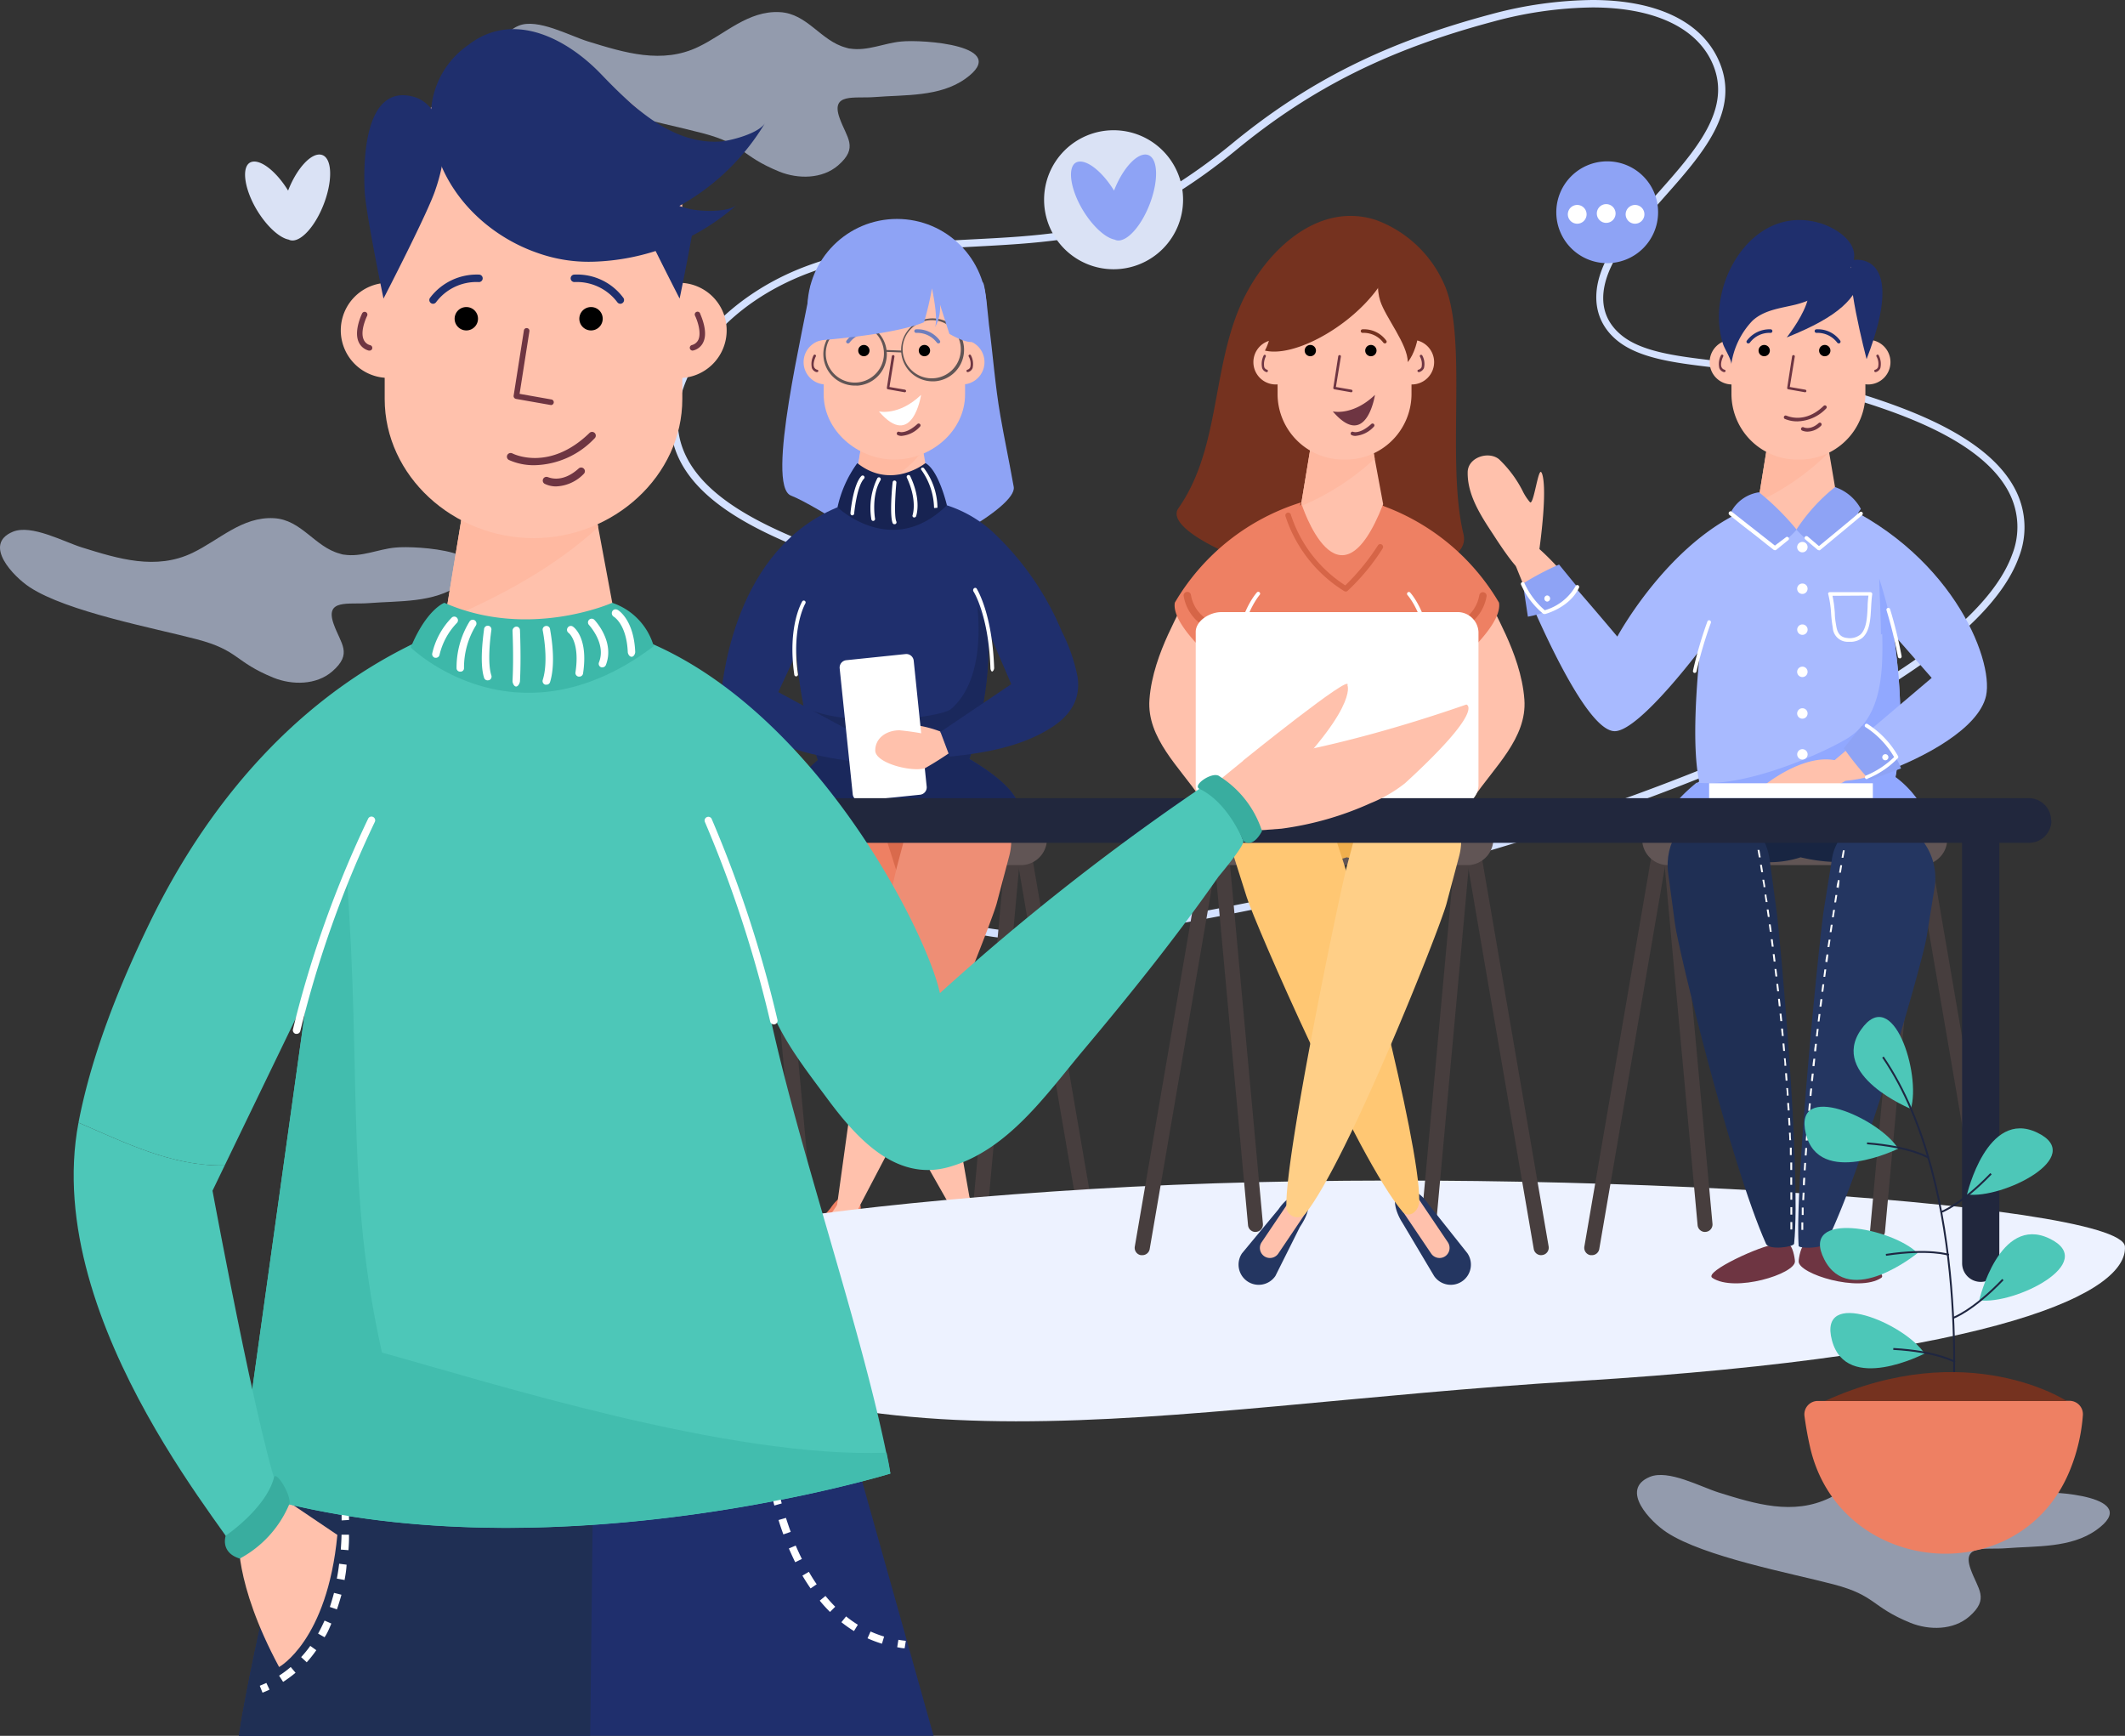 <svg xmlns="http://www.w3.org/2000/svg" viewBox="0 0 285.59 233.25">
  <rect x="0" y="0" width="285.59" height="233.25" fill="#333333" stroke="none"/>
  <defs>
    <style>
      .cls-1{fill:#d4e1ff}.cls-2{fill:#473e3e}.cls-3{fill:#8ea3f5}.cls-4{fill:#ffc1ac}.cls-5{fill:#ee8063}.cls-6{fill:#615555}.cls-9{fill:#1f2f6d}.cls-11{fill:#fff}.cls-12{fill:#ffb9a1}.cls-13{fill:#6e7ebd}.cls-14{fill:#6e3542}.cls-18{fill:#1f2f54}.cls-19{fill:#243661}.cls-20{fill:#a8baff}.cls-21{fill:#91a8ff}.cls-22{fill:#75321f}.cls-26{fill:#d66547}.cls-28{fill:#21273d}.cls-29{opacity:.6}.cls-30{fill:#4dc7b8}.cls-33{fill:#39ad9f}.cls-34{fill:#dae2f5}.cls-35{fill:none;stroke:#1f2641;stroke-miterlimit:10;stroke-width:.25px}
    </style>
  </defs>
  <g id="Layer_2" data-name="Layer 2">
    <g id="OBJECTS">
      <path d="M139.15 126.25c-11.25 0-16.75-3.49-16.81-10.67a52.52 52.52 0 0 1 1.6-11.27c.35-1.58.7-3.22 1-4.81.5-2.84.88-5.62 1.12-8.27a25.15 25.15 0 0 1 .4-2.55c.46-2.41.86-4.49-.84-6.31-2.76-3-7.72-4.81-12.51-6.6l-1.78-.67c-1.37-.52-2.72-1-4-1.56-8.72-3.57-18.55-9-17.09-19 1.11-7.57 8.35-15.09 18-18.73 7.62-2.87 15.27-3.27 22.68-3.66 3.9-.2 7.94-.41 11.91-1 9.13-1.32 18.92-8.7 22.71-11.82 10.25-8.43 20.68-13.64 34.86-17.42A54.1 54.1 0 0 1 214 0c8.64 0 14.68 2.89 17 8.15 3 6.74-2.16 12.52-7.61 18.65-1.75 2-3.55 4-5.08 6.06-1.71 2.32-5.19 8.15-.47 12.12 2.71 2.29 7.46 2.86 12.06 3.42 2.08.26 4.24.52 6.18.94a151.84 151.84 0 0 1 15.3 4c6.86 2.24 16.35 6 19.59 12.69a11 11 0 0 1 .35 8.85c-4.13 11.41-24.3 21.55-32.78 25.38-23.17 10.48-52.13 19-81.54 24.11a107.27 107.27 0 0 1-17.85 1.88zM214 1a53 53 0 0 0-13.35 1.91c-14 3.74-24.35 8.89-34.49 17.23-4.78 3.93-14.16 10.72-23.2 12-4 .58-8.07.79-12 1-7.33.39-14.9.78-22.38 3.59-10.77 4.08-16.49 11.96-17.37 17.96-1.36 9.31 8.09 14.49 16.48 17.93 1.27.52 2.61 1 4 1.55l1.78.66c4.9 1.84 10 3.73 12.89 6.85 2 2.2 1.56 4.73 1.1 7.18a22.11 22.11 0 0 0-.39 2.46c-.25 2.68-.63 5.49-1.14 8.36-.28 1.6-.63 3.25-1 4.84a51.66 51.66 0 0 0-1.58 11c0 6.51 5.22 9.68 15.81 9.68a106.53 106.53 0 0 0 17.72-1.88c29.32-5.05 58.2-13.58 81.3-24 8.37-3.78 28.25-13.77 32.25-24.82a10.07 10.07 0 0 0-.31-8.08c-3.07-6.34-12.31-10-19-12.17a151.5 151.5 0 0 0-15.21-4c-1.89-.42-4-.67-6.08-.93-4.74-.57-9.65-1.17-12.58-3.64-3.73-3.14-3.61-8.18.31-13.49 1.55-2.1 3.37-4.15 5.13-6.12 5.23-5.88 10.17-11.44 7.44-17.59C228 3.68 222.24 1 214 1z" class="cls-1"/>
      <path d="M93.07 168.66h-.17a1 1 0 0 1-.82-1.15l9.45-55a1 1 0 1 1 2 .34l-9.45 55a1 1 0 0 1-1.01.81z" class="cls-2"/>
      <path d="M109 38.18c-.9 5.67-6.15 27.07-2.7 28.41s14.18 8.54 14.18 8.54c3.13 0 16.26-6.94 15.76-9.71-.76-4.22-1.26-6.48-1.79-9.53-.71-4.06-1-8.2-1.54-12.29-.06-.46-.46-5.29-.81-5.64l-8.21-5.74z" class="cls-3"/>
      <circle cx="120.55" cy="41.46" r="12.04" class="cls-3"/>
      <path d="M116.67 54.25l-2.2 13.38s4.45 6 10.78-.16L123 54.25z" class="cls-4"/>
      <path d="M146.71 168.66a1 1 0 0 1-1-.83l-9.45-55a1 1 0 1 1 2-.34l9.45 55a1 1 0 0 1-.82 1.15z" class="cls-2"/>
      <path d="M131.48 166.44h-.09a1 1 0 0 1-.91-1.09l4.78-52.24a1 1 0 0 1 2 .18l-4.78 52.24a1 1 0 0 1-1 .91zM108.3 165.54a1 1 0 0 1-1-.91l-4.79-52.24a1 1 0 1 1 2-.18l4.79 52.24a1 1 0 0 1-.9 1.08z" class="cls-2"/>
      <path d="M111 171.45a2.73 2.73 0 0 1-3.77.73 2.72 2.72 0 0 1-.73-3.77l5.12-6.07c.84-1.25 2-2.24 3.19-1.4 1.25.83 1 1.74.19 3z" class="cls-5"/>
      <path d="M111.38 168.44a1.36 1.36 0 0 1-1.88.37 1.36 1.36 0 0 1-.37-1.89l3.79-5.62a1.35 1.35 0 0 1 1.88-.36 1.35 1.35 0 0 1 .37 1.88z" class="cls-4"/>
      <path d="M132.3 171.45a2.72 2.72 0 0 0 3.77.73 2.72 2.72 0 0 0 .73-3.77l-5.1-6.07c-.84-1.25-2-2.24-3.21-1.4l.46-.24c-1.24.84-1.17 2.6-.34 3.84z" class="cls-5"/>
      <path d="M131.91 168.44a1.36 1.36 0 0 0 1.88.37 1.36 1.36 0 0 0 .37-1.89l-3.79-5.62a1.35 1.35 0 0 0-1.88-.36 1.35 1.35 0 0 0-.37 1.88z" class="cls-4"/>
      <path d="M140.7 112.75a3.5 3.5 0 0 1-3.5 3.5h-34a3.49 3.49 0 0 1-3.5-3.5 3.5 3.5 0 0 1 3.5-3.5h34a3.5 3.5 0 0 1 3.5 3.5z" class="cls-6"/>
      <path fill="#d96a4c" d="M134.71 112.84c0 2-4.44 7.1-5.48 7.1l-17.62-.28c-1 0-6.21-5.22-6.21-6.79a1.7 1.7 0 0 1 1.89-1.62h25.53a1.68 1.68 0 0 1 1.89 1.59z"/>
      <path d="M118.21 145.38l9.91 17.44c.79.93 2.25.05 2.25-1.52l-3.23-18.3c-2.04 2.71-5.34 1.87-8.93 2.38z" class="cls-4"/>
      <path d="M127.14 143c-2.56-10.79-6.22-24.6-6.83-26.51l-2.08-6.55c-1.27-4-5.25-6.35-8.87-5.21s-5.52 5.35-4.25 9.37l2.08 6.55c.67 2.1 6.67 15.37 12.52 27.82a13.77 13.77 0 0 0 7.43-5.47z" class="cls-5"/>
      <path d="M115 143.85l-2.55 18.43a1.49 1.49 0 0 0 2.52.85l9.51-18.13a10.35 10.35 0 0 1-9.48-1.15z" class="cls-4"/>
      <path fill="#ee8e75" d="M130.85 105.36a6.46 6.46 0 0 0-8.59 4.65l-1.71 6.44c-.55 2.08-3.4 15.47-5.56 27.4 2.8 1.93 5.65 3.38 8.86 2.53 4.64-10.44 9.56-23 10.09-24.94l1.7-6.43a8.19 8.19 0 0 0-4.79-9.65z"/>
      <path d="M108.45 73l8.86-7.72h6.39l7.42 10.37s4.39 9.82-.84 26.33c7.79 4.63 6.66 7.2 6.66 7.2a58.84 58.84 0 0 1-34.16 0s4.92-5.12 7.17-7C104.7 86.42 108 76.25 108 76.25z" class="cls-9"/>
      <path fill="#1a285c" d="M130.28 102c5.23-16.51.75-22.73.75-22.73s2.33 11.2-3.21 16C126.51 96.4 114.05 98 108 95a59.42 59.42 0 0 0 1.92 7.13c-2.25 1.87-7.17 7-7.17 7a58.84 58.84 0 0 0 34.16 0s1.16-2.55-6.63-7.13z"/>
      <path d="M114.47 67.47C99 72.31 97.26 90.67 96.89 93.27c-.13.91 2.81 7.47 18.81 9.15V99l-11.1-6 5-10.76s4.86-14.76 4.87-14.77z" class="cls-9"/>
      <path d="M126.39 98.3a15.08 15.08 0 0 0-4.94-1s-1.2.45 4.25 2.38z" class="cls-4"/>
      <path d="M124.54 105.68a1 1 0 0 1-.91 1.11l-7.92.82a1 1 0 0 1-1.11-.91l-1.75-16.87a1 1 0 0 1 .91-1.12l7.92-.82a1 1 0 0 1 1.12.91z" class="cls-11"/>
      <path d="M129.53 99.34s.12.38-1.33 1.41a46.12 46.12 0 0 1-3.91 2.49c-1.81.52-6.66-.7-6.66-2.4s1.55-2.71 3.25-2.71a33.61 33.61 0 0 1 3.58.53c.35.19 3-.63 3.74-.53 1.48.19 1.33 1.21 1.33 1.21z" class="cls-4"/>
      <path d="M124 60.51l-1-6.26h-6.29l-2.14 13c3.43-1.85 7.28-3.57 9.43-6.74z" class="cls-12"/>
      <path d="M132.31 48.66a3 3 0 1 1-3-3 3 3 0 0 1 3 3z" class="cls-4"/>
      <path d="M129.7 53c0 4.83-4.45 8.75-9.5 8.75-5 0-9.5-3.92-9.5-8.75V41c0-4.83 4.45-8.75 9.5-8.75 5 0 9.5 3.92 9.5 8.75z" class="cls-4"/>
      <path d="M114 48.66a3 3 0 1 1-3-3 3 3 0 0 1 3 3z" class="cls-4"/>
      <path d="M144.83 91a23.58 23.58 0 0 0-2.14-6.18 38.6 38.6 0 0 0-9.39-13.45 16.77 16.77 0 0 0-8.54-4.07L131.2 81l4.71 10.93-9.52 6.42 1.25 3.32c4.78-.49 9.85-1.36 13.93-4.08 2.89-1.98 3.57-4.21 3.26-6.59z" class="cls-9"/>
      <path d="M115 51.81a4.23 4.23 0 0 1-.23-8.46h.23a4.24 4.24 0 0 1 .23 8.47zm0-8.22h-.22a3.91 3.91 0 1 0 .22 0zM125.33 51.24a4.23 4.23 0 1 1 4.23-4.46 4.24 4.24 0 0 1-4 4.46zm0-8.22h-.22a3.91 3.91 0 1 0 .22 0z" class="cls-6"/>
      <path d="M121.23 47.36l-2.1-.08.01-.25 2.1.08-.01.25z" class="cls-6"/>
      <circle cx="116.1" cy="47.11" r=".76"/>
      <path d="M125 47.11a.76.76 0 1 1-.76-.76.76.76 0 0 1 .76.76z"/>
      <path d="M113.94 46.14a.22.22 0 0 1-.15-.06.23.23 0 0 1 0-.33 3.8 3.8 0 0 1 3.19-1.5.24.24 0 0 1 .22.26.24.24 0 0 1-.25.22 3.28 3.28 0 0 0-2.78 1.32.25.25 0 0 1-.23.09zM126.11 46.14a.25.25 0 0 1-.19-.09 3.3 3.3 0 0 0-2.78-1.32.25.25 0 0 1-.26-.22.24.24 0 0 1 .23-.26 3.7 3.7 0 0 1 3.18 1.49.24.24 0 0 1 0 .34.22.22 0 0 1-.18.06z" class="cls-13"/>
      <path d="M121.59 52.71l-2.25-.4a.17.17 0 0 1-.15-.2l.66-4.24a.2.2 0 0 1 .21-.16.18.18 0 0 1 .15.21l-.67 4.08 2.08.36a.19.19 0 0 1 .15.21.18.18 0 0 1-.18.14z" class="cls-14"/>
      <path fill="#172352" d="M115.22 62.23a15.7 15.7 0 0 0-2.66 5.93s7.3 7 14.7-.27c0 0-1.1-4.71-2.89-5.66 0 0-4.54 3.66-9.15 0z"/>
      <path d="M109.72 50a.91.91 0 0 1-.6-.53 2.46 2.46 0 0 1 .21-1.7.17.17 0 1 1 .3.15s-.44.89-.21 1.42a.6.6 0 0 0 .4.34.16.16 0 0 1 0 .32zM130.06 50a.15.15 0 0 1-.16-.11.16.16 0 0 1 .11-.21.58.58 0 0 0 .39-.34 2 2 0 0 0-.2-1.42.17.17 0 1 1 .3-.15 2.46 2.46 0 0 1 .21 1.7.93.93 0 0 1-.61.53z" class="cls-14"/>
      <path d="M118.12 55.28s2.67.65 5.67-2.22c0 0-1.14 7.5-5.67 2.22z" class="cls-11"/>
      <path d="M121.18 58.57a1.09 1.09 0 0 1-.52-.1.24.24 0 0 1-.11-.33.25.25 0 0 1 .33-.11s.86.35 2.41-1.05a.25.25 0 0 1 .35 0 .24.24 0 0 1 0 .35 3.74 3.74 0 0 1-2.46 1.24z" class="cls-14"/>
      <path d="M107 90.89a.26.26 0 0 1-.25-.22c-.93-6.51 1-9.72 1.06-9.85a.25.25 0 0 1 .34-.09.26.26 0 0 1 .09.35s-1.89 3.21-1 9.52a.25.25 0 0 1-.21.28zM133.36 90.25c-.14 0-.25-.31-.25-.44-.24-7.17-2.26-10.32-2.29-10.35a.34.34 0 0 1 .07-.4.26.26 0 0 1 .35 0c.08.13 2.12 3.37 2.37 10.71 0 .13-.11.44-.25.44z" class="cls-11"/>
      <path d="M109.7 38.77v7s10.33-.73 14.48-2.47a39.12 39.12 0 0 0 1.07-4.55s.88 4 .41 5.22a5.41 5.41 0 0 0 .67-3.05l1.26 3.94s3 1.8 3.61.79c0 0 .07-15.33-13.28-14.79a14.06 14.06 0 0 0-8.22 7.91z" class="cls-3"/>
      <path d="M114.53 69.25a.26.26 0 0 1-.23-.28c0-.16.35-3.83 1.46-5a.25.25 0 0 1 .36 0 .25.25 0 0 1 0 .35c-1 1.06-1.32 4.68-1.33 4.72a.26.26 0 0 1-.26.21zM125.78 68.25c-.14 0-.25.06-.25-.07a9.09 9.09 0 0 0-1.68-5 .2.2 0 0 1 0-.31.26.26 0 0 1 .35.07 9 9 0 0 1 1.79 5.2c0 .14-.11.1-.24.1zM117.35 70a.25.25 0 0 1-.24-.21 9.09 9.09 0 0 1 .8-5.53.25.25 0 0 1 .34-.09.26.26 0 0 1 .09.35c-1.26 2.06-.75 5.15-.74 5.18a.25.25 0 0 1-.21.29zM122.88 69.53h-.08a.24.24 0 0 1-.15-.32s.67-1.92-.76-5a.25.25 0 1 1 .45-.21c1.53 3.25.81 5.27.78 5.36a.26.26 0 0 1-.24.17zM120.2 70.44a.25.25 0 0 1-.23-.15c-.43-1-.07-5 0-5.49a.25.25 0 0 1 .27-.23.26.26 0 0 1 .23.28c-.12 1.2-.34 4.5 0 5.24a.26.26 0 0 1-.13.33z" class="cls-11"/>
      <path fill="#edf2ff" d="M285.58 167.5c.37 6-15.9 14.56-73.6 18.08s-98.28 14.67-135.71-11.33c-4.94-3.43 12.7-10.95 70.4-14.48s138.54 1.73 138.91 7.73z"/>
      <path d="M267.56 168.66a1 1 0 0 1-1-.83l-9.45-55a1 1 0 0 1 .81-1.16 1 1 0 0 1 1.16.82l9.45 55a1 1 0 0 1-.82 1.15z" class="cls-2"/>
      <path d="M252.33 166.44h-.09a1 1 0 0 1-.91-1.09l4.78-52.24a1 1 0 0 1 2 .18l-4.78 52.24a1 1 0 0 1-1 .91zM229.15 165.54a1 1 0 0 1-1-.91l-4.79-52.24a1 1 0 1 1 2-.18l4.79 52.24a1 1 0 0 1-.9 1.08z" class="cls-2"/>
      <path d="M213.92 168.66h-.17a1 1 0 0 1-.82-1.15l9.45-55a1 1 0 1 1 2 .34l-9.45 55a1 1 0 0 1-1.01.81z" class="cls-2"/>
      <path d="M204.67 76.74c-.7.24-3.68-4.45-4-4.94-1.63-2.47-3.47-5.27-3.42-8.33 0-2 2.78-2.91 4.2-1.77a15.58 15.58 0 0 1 3.17 4.24 7.06 7.06 0 0 0 1 1.54c.5.49 1.11-4.74 1.54-4 0 0 1.1 1.24-.56 12.36z" class="cls-4"/>
      <path d="M238.46 167.25c-1.52 0-9.57 3.63-8.33 4.46 3 2 11.12-.53 11.1-2.21 0-.43-.33-2.25-.87-2.25zM244.5 167.25c1.52 0 9.57 3.63 8.33 4.46-3 2-11.12-.53-11.1-2.21 0-.43.33-2.25.87-2.25z" class="cls-14"/>
      <path d="M261.7 112.75a3.5 3.5 0 0 1-3.5 3.5h-34a3.49 3.49 0 0 1-3.5-3.5 3.5 3.5 0 0 1 3.5-3.5h34a3.5 3.5 0 0 1 3.5 3.5z" class="cls-6"/>
      <path fill="#182542" d="M256.46 108.08c0 2-4.43 7.23-5.47 7.23 0 0-3.21 1.25-9-.11a13.49 13.49 0 0 1-8.62-.1c-1 0-6.19-5.44-6.19-7a1.86 1.86 0 0 1 1.89-1.83h25.46a1.88 1.88 0 0 1 1.89 1.83z"/>
      <path d="M238.76 122.39c.47 3.45 3.34 34.94 2.36 44.73-.05.44-3.38.92-3.78 0-4.77-10.67-11.76-39.5-12.22-42.91l-.92-6.82c-.57-4.18 2-8 5.79-8.49 3.77-.51 7.28 2.47 7.85 6.65z" class="cls-18"/>
      <path d="M245.12 122.2c-.55 3.44-3.93 36.71-3.39 45.21 0 .36 3.29.42 3.73-.47 5.1-10.31 13-37.86 13.48-41.11l1.06-6.57a8.19 8.19 0 0 0-5.74-9.12 6.46 6.46 0 0 0-8.08 5.48z" class="cls-19"/>
      <path d="M230.2 73l8.86-7.72h5.28l8 9.56s4.78 17 2.39 29.69a13.29 13.29 0 0 1 4 4.65 58.82 58.82 0 0 1-34.16 0s.17-1.27 3.79-4.17c-1.76-8.4 1.47-28.09 1.47-28.09z" class="cls-20"/>
      <path d="M254.72 104.39c2.09-11-1.28-25.45-2.18-29 .19 10.11 2.26 19.94-4.43 23.93-2.91 1.74-13.19 6.49-20.1 5.85-3.31 2.72-3.48 3.9-3.48 3.9a58.67 58.67 0 0 0 34.16 0 13.29 13.29 0 0 0-3.97-4.68z" class="cls-21"/>
      <path d="M217.36 85.54s-4.08-4.87-7.22-8.39a16 16 0 0 1-4.8 2.86c2.74 6.39 8.26 18.24 11.67 18.24s12.14-11.82 12.14-11.82l8.71-19c-12.33 2.94-20.5 18.11-20.5 18.11z" class="cls-20"/>
      <path d="M206.76 73.66L203.7 76s.63 1.62 1.64 4a16 16 0 0 0 4.8-2.86 33.24 33.24 0 0 0-3.38-3.48zM237.07 105.56s6.45-5.33 11.06-2.87l.32 1.31s.71 3-11.38 1.56z" class="cls-4"/>
      <path d="M245.5 66.92c2.27 4.49 4.6 11.46 6.89 15.94l7.22 8.23-9.52 8.07c1.17 1.21 1.83 3.17 3.13 4.59 5.29-1.93 12.72-5.83 13.7-10.26 1.08-5.02-4.92-19.8-21.42-26.57z" class="cls-20"/>
      <path d="M250.09 99.16l-3.64 3.08 1.45 2.69a21.4 21.4 0 0 0 5.32-1.18c-1.3-1.42-1.96-3.38-3.13-4.59zM238.42 54.25l-2.2 13.6a7.94 7.94 0 0 0 3.86 3.1c1.86.57 4.26.13 6.92-3.27l-2.29-13.43zM254.07 48.66a3 3 0 1 1-3-3 3 3 0 0 1 3 3z" class="cls-4"/>
      <path d="M245.82 60.76l-1.11-6.51h-6.29l-2.13 13.17a33.31 33.31 0 0 0 9.53-6.66z" class="cls-12"/>
      <path d="M250.7 53a8.83 8.83 0 0 1-9 8.75 8.83 8.83 0 0 1-9-8.75V41a8.83 8.83 0 0 1 9-8.75 8.83 8.83 0 0 1 9 8.75z" class="cls-4"/>
      <path d="M235.77 48.66a3 3 0 1 1-3-3 3 3 0 0 1 3 3z" class="cls-4"/>
      <path d="M229.7 105.25h22v2h-22z" class="cls-11"/>
      <circle cx="237.1" cy="47.11" r=".76"/>
      <path d="M246 47.11a.76.76 0 1 1-.76-.76.76.76 0 0 1 .76.76z"/>
      <path d="M234.94 46.14a.22.22 0 0 1-.15-.06.23.23 0 0 1 0-.33 3.8 3.8 0 0 1 3.19-1.5.24.24 0 0 1 .22.26.24.24 0 0 1-.25.22 3.28 3.28 0 0 0-2.78 1.32.25.25 0 0 1-.23.09zM247.11 46.14a.25.25 0 0 1-.19-.09 3.3 3.3 0 0 0-2.78-1.32.25.25 0 0 1-.26-.22.24.24 0 0 1 .23-.26 3.7 3.7 0 0 1 3.18 1.49.24.24 0 0 1 0 .34.22.22 0 0 1-.18.06z" class="cls-9"/>
      <path d="M242.59 52.71l-2.25-.4a.17.17 0 0 1-.15-.2l.66-4.24a.2.2 0 0 1 .21-.16.18.18 0 0 1 .15.21l-.67 4.08 2.08.36a.19.19 0 0 1 .15.21.18.18 0 0 1-.18.14zM241.55 56.62a4.19 4.19 0 0 1-1.68-.33.24.24 0 0 1-.1-.33.23.23 0 0 1 .32-.1c.1 0 2.41 1.18 5-1.32a.24.24 0 0 1 .34.35 5.54 5.54 0 0 1-3.88 1.73zM242.93 58a1.85 1.85 0 0 1-.75-.15.24.24 0 1 1 .23-.43s.89.43 2-.56a.24.24 0 0 1 .34 0 .25.25 0 0 1 0 .34 2.65 2.65 0 0 1-1.82.8zM231.72 50h-.05a.91.91 0 0 1-.6-.53 2.46 2.46 0 0 1 .21-1.7.17.17 0 1 1 .3.15s-.44.89-.21 1.42a.6.6 0 0 0 .4.34.16.16 0 0 1-.05.32zM252.06 50a.15.15 0 0 1-.16-.11.16.16 0 0 1 .11-.21.58.58 0 0 0 .39-.34 2 2 0 0 0-.2-1.42.17.17 0 1 1 .3-.15 2.46 2.46 0 0 1 .21 1.7.93.93 0 0 1-.61.53z" class="cls-14"/>
      <path d="M244.67 30l-.47-.13c-9-2.3-15.15 8.83-12.61 16.42.2.59 1.19 2.15 1.08 2.71a10.65 10.65 0 0 1 2.85-5.9c1.6-1.48 3.82-1.68 5.84-2.18a13.45 13.45 0 0 0 7.1-4.56c2.27-3.07-1.17-5.54-3.79-6.36z" class="cls-9"/>
      <path d="M239.32 37.34c8-1 .81 8 .81 8 7.22-2.89 9.3-5.29 10.16-8.46-3.44-2-8.17-4.82-12-5.1-1.98 2.53-2.39 5.98 1.03 5.56z" class="cls-9"/>
      <path d="M249.1 34.93s7.43-1.34 1.76 13.33c0 0-3.22-12.26-1.76-13.33z" class="cls-9"/>
      <path d="M254.56 85.68a63 63 0 0 0-2-7.93c.07 3.24.2 4.28.23 7.53.57-.48 1.35.94 1.77.4z" class="cls-21"/>
      <path d="M227.77 90.42h-.06a.25.25 0 0 1-.18-.3 54.93 54.93 0 0 1 1.94-6.62.24.24 0 0 1 .33-.13.26.26 0 0 1 .13.33 55.27 55.27 0 0 0-1.93 6.53.25.25 0 0 1-.23.19zM255.32 88.46a.26.26 0 0 1-.25-.2 58.28 58.28 0 0 0-1.53-6.26.24.24 0 0 1 .17-.31.25.25 0 0 1 .31.17 58.7 58.7 0 0 1 1.55 6.32.26.26 0 0 1-.21.29z" class="cls-11"/>
      <path d="M236.4 66.15a5.1 5.1 0 0 0-3.7 2.54 17.86 17.86 0 0 0 5.76 5 13.07 13.07 0 0 0 3-2.52 34.42 34.42 0 0 0-5.06-5.02z" class="cls-3"/>
      <path d="M246.62 65.45a6.23 6.23 0 0 1 3.47 2.93 16 16 0 0 1-5.66 5.3 13.4 13.4 0 0 1-3-2.52 24.35 24.35 0 0 1 5.19-5.71z" class="cls-3"/>
      <path d="M242.93 73.52a.7.7 0 1 1-.69-.7.69.69 0 0 1 .69.7zM242.93 79.1a.7.7 0 1 1-.69-.69.69.69 0 0 1 .69.69zM242.93 84.69a.7.7 0 0 1-1.39 0 .7.7 0 1 1 1.39 0zM242.93 90.28a.7.7 0 1 1-.69-.7.69.69 0 0 1 .69.7zM242.93 95.86a.7.7 0 1 1-.69-.69.69.69 0 0 1 .69.69zM242.93 101.45a.7.7 0 0 1-1.39 0 .7.7 0 1 1 1.39 0z" class="cls-11"/>
      <path d="M204.67 78.42l.67 4.44s4.48-.61 6.64-4l-2.45-3a37.47 37.47 0 0 0-4.86 2.56zM251.28 104.82l4.21-1.56S254 99 250.21 97.54l-2.41 3a38.11 38.11 0 0 0 3.48 4.28z" class="cls-3"/>
      <path d="M240.87 165.21h-.25v-1h.25c.01.33.01.67 0 1zm0-2h-.25v-1h.25zm0-2h-.25v-1h.25zm-.26-2v-1h.25v1zm0-2v-1h.25v1zm-.06-2v-1h.25v1zm-.08-2c0-.34 0-.67-.05-1h.25c0 .34 0 .67.05 1zm-.1-2l-.05-1h.25l.05 1zm-.11-2l-.07-1h.25l.07 1zm-.13-2c0-.33 0-.66-.07-1h.25c0 .33.05.66.07 1zm-.15-2l-.07-1h.25l.07 1zm-.16-2c0-.33 0-.66-.08-1h.25c0 .34.06.67.08 1zm-.17-2l-.09-1h.25l.09 1zm-.18-2l-.1-1h.25l.1 1zm-.2-2l-.1-1h.25l.1 1zm-.21-2l-.1-1h.24l.11 1zm-.21-2l-.12-1h.25l.11 1zm-.24-2l-.12-1h.25l.12 1zm-.24-2l-.12-1h.25l.12 1zm-.25-2l-.13-1h.25l.13 1zm-.26-2c-.05-.34-.09-.67-.14-1h.25c.05.33.09.66.14 1zm-.27-2l-.15-1h.25l.14 1zm-.29-2c-.05-.34-.1-.67-.14-1h.24c0 .32.1.66.15 1zm-.29-2c0-.35-.11-.68-.15-1h.24c.05.32.1.65.16 1zm-.31-2l-.16-1h.25l.16 1zm-.32-2l-.17-1h.25l.17 1zM242.35 165.26h-.25v-1h.25zm.05-2h-.25v-1h.25zm.07-2h-.25l.05-1h.25zm.09-2h-.25c0-.33 0-.67.05-1h.25c-.01.34-.03.67-.05 1zm.11-2h-.25l.06-1h.25zm.13-2h-.25l.07-1h.25zm.14-2h-.25c0-.34.05-.67.08-1h.25c-.02.34-.02.67-.08 1.01zm.16-2h-.25c0-.33.05-.67.08-1h.25c-.03.35-.06.68-.08 1.01zm.17-2h-.25l.09-1h.25zm.18-2h-.25c0-.33.06-.67.1-1h.24zm.19-2h-.24c0-.33.06-.67.1-1h.25c-.04.38-.07.74-.11 1.04zm.21-2h-.25c0-.34.07-.67.11-1h.25c-.04.39-.07.74-.11 1.05zm.22-2h-.25c0-.34.07-.67.11-1h.25c-.04.4-.07.74-.11 1.06zm.23-2h-.25l.12-1h.24zm.23-2h-.24l.12-1h.25zm.25-2h-.25c.05-.33.09-.66.13-1h.25c-.04.44-.09.74-.13 1.1zm.26-2h-.25l.13-1h.25zm.26-2h-.24l.13-1h.25zm.28-2h-.25c0-.34.09-.67.14-1h.25c-.05.49-.09.82-.14 1.15zm.28-2h-.25l.15-1h.25zm.29-2h-.25l.15-1h.25zm.3-2h-.24l.15-1h.25zm.31-2h-.24l.15-1h.25zm.32-2h-.25c0-.31.1-.6.15-.88v-.11h.24v.11c-.04.54-.09.83-.14 1.14zm.33-2h-.25l.17-1h.24zm.34-2h-.25c.11-.64.18-1 .18-1h.24zM207.56 82.49a.23.23 0 0 1-.14 0 10.71 10.71 0 0 1-3-3.93.25.25 0 1 1 .46-.2 10.54 10.54 0 0 0 2.73 3.64 7 7 0 0 0 4.14-3.24.25.25 0 1 1 .46.22c-1.26 2.66-4.45 3.5-4.59 3.54z" class="cls-11"/>
      <path d="M208.33 80.42a.42.42 0 0 1-.42.42.42.42 0 0 1 0-.83.42.42 0 0 1 .42.41zM250.88 104.69a.25.25 0 0 1-.09-.48 12 12 0 0 0 3.77-2.48 11.83 11.83 0 0 0-3.8-4 .25.25 0 1 1 .25-.43 12.29 12.29 0 0 1 4.07 4.28.26.26 0 0 1 0 .28 11.71 11.71 0 0 1-4.08 2.76.2.2 0 0 1-.12.07z" class="cls-11"/>
      <path d="M253.42 101.34a.41.41 0 0 1 .37.45.41.41 0 0 1-.44.37.4.4 0 0 1-.38-.44.42.42 0 0 1 .45-.38zM244.43 73.93a.23.23 0 0 1-.16-.06l-1.67-1.41a.26.26 0 0 1 0-.36.28.28 0 0 1 .36 0l1.5 1.28c2.18-1.79 5.32-4.39 5.48-4.55a.24.24 0 0 1 .34 0 .26.26 0 0 1 0 .36s-.09.12-5.7 4.75a.25.25 0 0 1-.15-.01zM238.53 73.93a.3.3 0 0 1-.16-.05c-5.93-4.64-6-4.72-6-4.75a.27.27 0 0 1 .05-.36.25.25 0 0 1 .35 0c.14.13 3.48 2.74 5.77 4.54l1.46-1.1a.25.25 0 0 1 .35 0 .24.24 0 0 1 0 .35l-1.58 1.28a.27.27 0 0 1-.24.09zM248.59 86.24h-.34a2 2 0 0 1-1.93-1.87 18.31 18.31 0 0 1-.23-1.94 14.27 14.27 0 0 0-.37-2.54.23.23 0 0 1 0-.22.24.24 0 0 1 .19-.1h5.46a.25.25 0 0 1 .19.09.24.24 0 0 1 .06.2c-.08.5-.11 1.08-.15 1.7-.08 1.61-.17 3.27-1.18 4.15a2.57 2.57 0 0 1-1.7.53zm-2.31-6.18a16.57 16.57 0 0 1 .31 2.32c0 .62.11 1.27.22 1.88.18.95.64 1.4 1.48 1.47a2.29 2.29 0 0 0 1.71-.44c.85-.74.94-2.29 1-3.8 0-.51.06-1 .11-1.46z" class="cls-11"/>
      <path d="M207.13 168.66a1 1 0 0 1-1-.83l-9.45-55a1 1 0 1 1 2-.34l9.45 55a1 1 0 0 1-.82 1.15z" class="cls-2"/>
      <path d="M191.91 166.44h-.1a1 1 0 0 1-.9-1.09l4.78-52.24a1 1 0 0 1 2 .18l-4.78 52.24a1 1 0 0 1-1 .91zM168.73 165.54a1 1 0 0 1-1-.91l-4.79-52.24a1 1 0 1 1 2-.18l4.79 52.24a1 1 0 0 1-.91 1.08z" class="cls-2"/>
      <path d="M153.5 168.66h-.17a1 1 0 0 1-.82-1.15l9.45-55a1 1 0 1 1 2 .34l-9.45 55a1 1 0 0 1-1.01.81z" class="cls-2"/>
      <path d="M180.12 29.1c-6.15.8-11.36 6.75-13.76 12.78-3.45 8.68-2.62 18.78-8 26.43-2.36 3.48 14.15 9.69 19.17 9.44 4.48-.26 20.51-.41 19.15-6-2.39-9.87.73-26.87-2.74-33.89a16.07 16.07 0 0 0-8.94-8.27 10.91 10.91 0 0 0-4.88-.49z" class="cls-22"/>
      <path d="M171.41 171.45a2.71 2.71 0 0 1-3.76.73 2.72 2.72 0 0 1-.73-3.77l4.9-5.91c.84-1.24 2.16-2.4 3.41-1.56 1.24.83.3 2.69-.53 3.93z" class="cls-19"/>
      <path d="M171.8 168.44a1.36 1.36 0 0 1-1.88.37 1.36 1.36 0 0 1-.36-1.89l3.79-5.62a1.35 1.35 0 0 1 1.88-.36 1.35 1.35 0 0 1 .36 1.88z" class="cls-4"/>
      <path d="M192.73 171.45a2.71 2.71 0 0 0 3.76.73 2.72 2.72 0 0 0 .73-3.77l-5.32-6.7c-.83-1.25-2.53-2.53-3.77-1.69-1.24.84-.49 3 .35 4.29z" class="cls-19"/>
      <path d="M192.34 168.44a1.36 1.36 0 0 0 1.88.37 1.36 1.36 0 0 0 .36-1.89l-3.79-5.62a1.35 1.35 0 0 0-1.88-.36 1.35 1.35 0 0 0-.36 1.88z" class="cls-4"/>
      <path d="M200.7 112.75a3.5 3.5 0 0 1-3.5 3.5h-34a3.49 3.49 0 0 1-3.5-3.5 3.5 3.5 0 0 1 3.5-3.5h34a3.5 3.5 0 0 1 3.5 3.5z" class="cls-6"/>
      <path fill="#f0af4d" d="M195.46 108.08c0 2-4.43 7.23-5.47 7.23 0 0-3.21 1.25-9-.11a13.49 13.49 0 0 1-8.62-.1c-1 0-6.19-5.44-6.19-7a1.86 1.86 0 0 1 1.89-1.83h25.46a1.88 1.88 0 0 1 1.89 1.83z"/>
      <path fill="#ffc773" d="M180.74 116.44c1.1 3.47 10.06 36.69 10 44.86 0 1.57-1.45 2.45-2.24 1.52-6-7-19.81-38.66-20.93-42.22l-2.08-6.55c-1.28-4 .62-8.22 4.25-9.37 3.62-1.14 7.59 1.19 8.87 5.21z"/>
      <path fill="#ffcf87" d="M181 116.45c-.94 3.52-8.41 39.24-8.11 45.83a1.48 1.48 0 0 0 2.51.85c5.69-7.08 18.07-38.23 19-41.69l1.71-6.43a8.2 8.2 0 0 0-4.8-9.65 6.47 6.47 0 0 0-8.59 4.65z"/>
      <path d="M158.82 81c.42.54-3.87 6.51-4.34 13-.38 5.18 4.11 9.14 6.83 13.2.71 1.06 1.45 2.09 2.19 3.12.28-.23 2.65-2 2.49-2.4l-4.79-13.3 4-6.93c-2.7-1.87-4.2-3.95-6.38-6.69z" class="cls-4"/>
      <path d="M165.82 91l2.26-8.21 6.81-15.29a30 30 0 0 0-17 13.48c-.59 3.56 7.93 10.02 7.93 10.02z" class="cls-5"/>
      <path d="M200.53 81c-.42.54 3.87 6.51 4.34 13 .38 5.18-4.11 9.14-6.83 13.2-.71 1.06-1.45 2.09-2.19 3.12-.28-.23-2.65-2-2.49-2.4l4.79-13.3-4-6.93c2.7-1.87 4.22-3.95 6.38-6.69z" class="cls-4"/>
      <path d="M193.53 91l-2.26-8.21-6.81-15.29a30 30 0 0 1 17 13.48c.59 3.56-7.93 10.02-7.93 10.02z" class="cls-5"/>
      <path d="M168.87 73l8.86-7.72H183l12.6 11.81-4.43 16.39 6.17 15.7a58.8 58.8 0 0 1-34.15 0l1.53-5.52 5-11.27-5.11-15.57z" class="cls-5"/>
      <path d="M177.1 54.25l-2.21 13.38s4.94 15.61 11 .12l-2.51-13.5z" class="cls-4"/>
      <path d="M183.39 54.25h-6.29l-2.21 13.38s0 .12.12.32a34.08 34.08 0 0 0 9.75-6.32z" class="cls-12"/>
      <path d="M192.74 48.66a3 3 0 1 1-3-3 3 3 0 0 1 3 3z" class="cls-4"/>
      <path d="M189.7 53a8.83 8.83 0 0 1-9 8.75 8.83 8.83 0 0 1-9-8.75V41a8.83 8.83 0 0 1 9-8.75 8.83 8.83 0 0 1 9 8.75z" class="cls-4"/>
      <path d="M174.45 48.66a3 3 0 1 1-3-3 3 3 0 0 1 3 3z" class="cls-4"/>
      <path d="M167.14 94.92a.26.26 0 0 1-.24-.19c-2.56-9.93 1.83-14.9 2-15.1a.25.25 0 1 1 .37.33c0 .05-4.4 5-1.91 14.65a.24.24 0 0 1-.18.3z" class="cls-11"/>
      <path d="M165 85a5.88 5.88 0 0 1-5.92-4.9.48.48 0 0 1 .41-.56.49.49 0 0 1 .57.42A4.85 4.85 0 0 0 165 84h.31a.47.47 0 0 1 .52.48.5.5 0 0 1-.48.52zM193.87 85h-.36a.5.5 0 0 1-.48-.52.46.46 0 0 1 .52-.48 4.86 4.86 0 0 0 5.26-4 .49.49 0 0 1 .56-.42.49.49 0 0 1 .42.56 5.88 5.88 0 0 1-5.92 4.86z" class="cls-26"/>
      <path d="M191.32 94.92h-.06a.25.25 0 0 1-.18-.3c2.49-9.68-1.86-14.6-1.91-14.65a.25.25 0 0 1 0-.35.24.24 0 0 1 .35 0c.19.2 4.58 5.17 2 15.1a.26.26 0 0 1-.2.2z" class="cls-11"/>
      <path d="M198.7 105.59a2.81 2.81 0 0 1-2.93 2.66h-31.62c-1.61 0-3.45-1.19-3.45-2.66V84.91c0-1.47 1.84-2.66 3.45-2.66h31.62a2.81 2.81 0 0 1 2.93 2.66z" class="cls-11"/>
      <circle cx="176.1" cy="47.11" r=".76"/>
      <path d="M185 47.11a.76.76 0 1 1-.76-.76.76.76 0 0 1 .76.76z"/>
      <path d="M181.59 52.71l-2.25-.4a.17.17 0 0 1-.15-.2l.66-4.24a.2.2 0 0 1 .21-.16.18.18 0 0 1 .15.21l-.67 4.08 2.08.36a.19.19 0 0 1 .15.21.18.18 0 0 1-.18.14zM170.2 50a.86.86 0 0 1-.57-.53 2.53 2.53 0 0 1 .2-1.7.15.15 0 0 1 .21-.08.18.18 0 0 1 .07.23 2.27 2.27 0 0 0-.2 1.42.57.57 0 0 0 .38.34.16.16 0 0 1 .1.21.15.15 0 0 1-.19.11zM190.68 50a.17.17 0 0 1-.17-.11.16.16 0 0 1 .11-.21.63.63 0 0 0 .43-.34 2 2 0 0 0-.22-1.42.17.17 0 0 1 .08-.23.19.19 0 0 1 .24.08 2.33 2.33 0 0 1 .22 1.7 1 1 0 0 1-.64.53z" class="cls-14"/>
      <path fill="#3a968b" d="M173.94 46.14a.22.22 0 0 1-.15-.06.23.23 0 0 1 0-.33 3.8 3.8 0 0 1 3.19-1.5.24.24 0 0 1 .22.26.24.24 0 0 1-.25.22 3.28 3.28 0 0 0-2.78 1.32.25.25 0 0 1-.23.09z"/>
      <path d="M186.11 46.14a.25.25 0 0 1-.19-.09 3.3 3.3 0 0 0-2.78-1.32.25.25 0 0 1-.26-.22.24.24 0 0 1 .23-.26 3.7 3.7 0 0 1 3.18 1.49.24.24 0 0 1 0 .34.22.22 0 0 1-.18.06zM177.7 30.85c-2.59.79-3.66 2-5.24 4-2.69 3.44-.34 8.2-2.46 12.26 5.52 1.32 18-7.29 17.45-14.93 0 .04-7.93-1.89-9.75-1.33z" class="cls-22"/>
      <path d="M185.5 40.45c.73 2.24 3.69 5.8 3.7 8.21 3.54-4.49.76-17.85-3-15.91 0 0-1.72 4.55-.7 7.7z" class="cls-22"/>
      <path d="M179.12 55.28s2.67.65 5.67-2.22c0 0-1.14 7.5-5.67 2.22zM182.18 58.57a1.09 1.09 0 0 1-.52-.1.24.24 0 0 1-.11-.33.25.25 0 0 1 .33-.11s.86.35 2.41-1.05a.25.25 0 0 1 .35 0 .24.24 0 0 1 0 .35 3.74 3.74 0 0 1-2.46 1.24z" class="cls-14"/>
      <path d="M180.84 79.48a.36.36 0 0 1-.2-.06 18.62 18.62 0 0 1-7.86-10 .38.38 0 1 1 .72-.22 17.75 17.75 0 0 0 7.3 9.46 30.31 30.31 0 0 0 4.39-5.38.38.38 0 0 1 .53-.1.38.38 0 0 1 .1.52 28.87 28.87 0 0 1-4.74 5.72.36.36 0 0 1-.24.06z" class="cls-26"/>
      <path d="M268.7 169.75a2.5 2.5 0 0 1-2.5 2.5 2.5 2.5 0 0 1-2.5-2.5v-57a2.5 2.5 0 0 1 2.5-2.5 2.5 2.5 0 0 1 2.5 2.5z" class="cls-28"/>
      <path d="M97.7 169.75a2.5 2.5 0 0 1-2.5 2.5 2.5 2.5 0 0 1-2.5-2.5v-57a2.5 2.5 0 0 1 2.5-2.5 2.5 2.5 0 0 1 2.5 2.5z" class="cls-14"/>
      <path d="M275.7 110.25a3 3 0 0 1-3 3H89.73a3 3 0 0 1-3-3 3 3 0 0 1 3-3h182.93a3 3 0 0 1 3 3z" class="cls-28"/>
      <g class="cls-29">
        <path d="M114.26 6.53c-.19 0-.38-.08-.57-.13-3.4-.9-5.17-4.58-8.89-4.77-4.25-.23-7.33 2.93-10.91 4.65-4.89 2.38-9.96.8-14.89-.72-2.44-.76-6.78-3.14-9.28-2.11-4.12 1.71.14 6.07 2.26 7.45 5 3.3 16.76 5.5 22.46 7s5 3 10.32 5.17c2.5 1 5.73 1 7.87-.84 2.8-2.43 1.16-3.67.2-6.39-1.21-3.41 2-2.58 4.76-2.8 4-.32 8.71 0 12.15-2.46 6.3-4.49-5.81-5.3-8.64-5-2.28.21-4.51 1.31-6.84.95z" class="cls-1"/>
      </g>
      <g class="cls-29">
        <path d="M46.26 74.53c-.19 0-.38-.08-.57-.13-3.4-.9-5.17-4.58-8.89-4.77-4.25-.23-7.33 2.93-10.91 4.65-4.93 2.38-10 .8-14.88-.72-2.44-.76-6.78-3.14-9.28-2.11-4.12 1.71.14 6.07 2.26 7.45 5 3.3 16.76 5.5 22.46 7s5 3 10.32 5.17c2.5 1 5.73 1 7.87-.84 2.8-2.43 1.16-3.67.2-6.39-1.21-3.41 2-2.58 4.76-2.8 4-.32 8.71 0 12.15-2.46 6.3-4.49-5.81-5.3-8.64-5-2.29.21-4.52 1.31-6.85.95z" class="cls-1"/>
      </g>
      <g class="cls-29">
        <path d="M266.26 201.53c-.19 0-.38-.08-.57-.13-3.4-.9-5.17-4.58-8.89-4.77-4.25-.23-7.33 2.93-10.91 4.65-4.93 2.38-10 .8-14.88-.72-2.44-.76-6.78-3.14-9.28-2.11-4.12 1.71.14 6.07 2.26 7.45 5 3.3 16.76 5.5 22.46 7s5 3 10.32 5.17c2.5 1 5.73 1 7.87-.84 2.8-2.43 1.16-3.67.2-6.39-1.21-3.41 2-2.58 4.76-2.8 4-.32 8.71 0 12.15-2.46 6.3-4.49-5.81-5.3-8.64-5-2.29.21-4.52 1.31-6.85.95z" class="cls-1"/>
      </g>
      <path d="M167.09 102.18s14.78-11.94 14-10.1c0 0 1.65 3.17-11.07 15.34z" class="cls-4"/>
      <path d="M160.13 107.89l7-5.71s11.22-1 29.94-7.51c0 0 2.67.58-8.25 10.58a18.6 18.6 0 0 1-4.59 2.66 42.48 42.48 0 0 1-12 3.44l-10.47.79z" class="cls-4"/>
      <path d="M40.94 193.57s-6.88 26.73-8.84 39.68h93.37l-12-42.74z" class="cls-9"/>
      <path d="M40.94 193.57s-6.88 26.73-8.84 39.68h47.22l.47-41.32z" class="cls-18"/>
      <path d="M32.1 206.25s-.77 6.25 5.41 17.75c0 0 6.47-3.5 7.83-17.75l-8.89-6z" class="cls-4"/>
      <path d="M167.09 113l-3.3-8.75a319.74 319.74 0 0 0-37.47 29.2c-1.83-8.55-18-40.45-42.42-48.36l-7-5.82H65.59l-6.13 5.48c-18 7.31-30.95 22-39.31 39.18-3.81 7.84-7.78 17.39-9.6 26.92 6.39 2.75 12.66 5.89 19.65 5.75l11.12-23-7 50.11-2.3 16.55c2.06.66 4.15 1.23 6.25 1.75 38.14 9.28 81.39-4 81.39-4-3.59-19.36-13.38-46.21-17-65.57 1.17 5.61 5 10.44 8.35 14.95 3.91 5.31 9.28 11.5 16.57 9.41 7.93-2.26 13.06-9.79 18.09-15.77 6.33-7.53 12.42-15.13 18.06-23.19.37-.46 3.58-4.28 3.36-4.84z" class="cls-30"/>
      <path d="M103.22 198.33c-.11-.64-.15-1-.15-1l1-.11s0 .36.14 1zM118.53 220.87a16.78 16.78 0 0 1-1.94-.73l.41-.91a16.55 16.55 0 0 0 1.82.68zm-3.76-1.7a17.76 17.76 0 0 1-1.69-1.19l.63-.78a16.81 16.81 0 0 0 1.58 1.12zm-3.22-2.57a18.34 18.34 0 0 1-1.38-1.52l.77-.63c.42.51.86 1 1.31 1.45zm-2.61-3.16c-.38-.55-.75-1.13-1.1-1.72l.87-.51c.33.58.68 1.14 1.05 1.67zm-2.07-3.52c-.3-.62-.58-1.23-.85-1.85l.92-.39c.26.6.53 1.2.83 1.8zm-1.59-3.74c-.24-.66-.46-1.3-.65-1.93l1-.29c.19.6.4 1.23.64 1.88zm-1.21-3.88c-.19-.72-.35-1.38-.47-2l1-.22c.13.59.28 1.24.46 1.94zM121.58 221.48c-.35 0-.69-.08-1-.14l.16-1c.32.06.64.1 1 .14zM45.69 200.31c-.06-.61-.12-.95-.12-1l1-.16s.06.36.13 1zM38.05 226l-.54-.84a13.63 13.63 0 0 0 1.56-1.16l.65.77a16.59 16.59 0 0 1-1.67 1.23zm3.16-2.65l-.74-.68a15 15 0 0 0 1.23-1.51l.81.58a15.76 15.76 0 0 1-1.3 1.64zm2.41-3.35l-.87-.49c.31-.56.6-1.15.87-1.75l.91.4c-.28.67-.53 1.29-.91 1.84zm1.65-3.75l-.94-.32c.2-.61.39-1.24.56-1.89l1 .25c-.2.71-.4 1.37-.62 2zm1-3.95l-1-.18c.13-.66.23-1.32.31-2l1 .13c-.04.75-.15 1.41-.28 2.09zm.53-4l-1-.08c.05-.68.09-1.34.1-2h1c.02.71-.02 1.39-.07 2.09zm-.89-4c0-.73 0-1.39-.08-2l1-.06c0 .61.07 1.29.08 2zM35.28 227.45l-.37-.93.89-.38.42.9c-.3.15-.62.28-.94.41z" class="cls-11"/>
      <path fill="#42bdae" d="M119.15 195.2c-21.22.79-53.29-9.45-67.81-13.45-4.89-21.75-2.74-36.91-4.74-63.91-2.65 5.83-5.28 15.75-5.28 15.75l-7 50.11-2.3 16.55c2.06.66 4.15 1.23 6.25 1.75 38.14 9.28 81.39-4 81.39-4-.12-.91-.31-1.85-.51-2.8z"/>
      <path d="M64.23 56.25l-4.7 28.59s11.16 14.79 23.52.26l-5.38-28.85zM97.66 44.35A6.4 6.4 0 1 1 91.27 38a6.39 6.39 0 0 1 6.39 6.35z" class="cls-4"/>
      <path d="M28.56 160l1.64-3.4c-7 .14-13.26-3-19.65-5.75-5.19 27.42 22.51 57.59 21.67 58.6l6.1-7.43c-2.1-.54-9.76-42.02-9.76-42.02z" class="cls-30"/>
      <path d="M77.67 56.25H64.23l-4.45 27.07c7.61-3.23 14.84-7.18 20.61-12.48z" class="cls-12"/>
      <path d="M91.7 53.61c0 10.33-9.22 18.7-20 18.7-10.79 0-20-8.37-20-18.7v-25.7c0-10.33 9.21-18.7 20-18.7 10.78 0 20 8.37 20 18.7z" class="cls-4"/>
      <path d="M93.22 30.32a19 19 0 0 1-6.67.21c2.09 4.35 4.79 9.59 4.79 9.59s1.13-5.43 1.88-9.8z" class="cls-9"/>
      <path d="M92.68 28.08a12.72 12.72 0 0 1-1.37-.41 30.9 30.9 0 0 0 11.51-11.14C102 17.89 98.48 18.83 97 19c-6.65.54-12-4.65-16.25-9.07S69.6 1.58 63.59 5.57A7.36 7.36 0 0 0 63 6a11.62 11.62 0 0 0-5.09 9.61C58 24.21 64.47 31.32 72.28 34a20.48 20.48 0 0 0 7.29 1.17A30.52 30.52 0 0 0 99 27.55c-1.24 1.04-4.88.86-6.32.53z" class="cls-9"/>
      <path d="M58.58 44.35A6.39 6.39 0 1 1 52.19 38a6.4 6.4 0 0 1 6.39 6.35z" class="cls-4"/>
      <path d="M59.71 20.15c.19-2.68-1.31-6.38-4.1-7.14C49 11.19 48.82 21.49 49 25.55c.1 2.85 2.54 14.57 2.54 14.57s6.1-11.79 7-14.69a23.23 23.23 0 0 0 1.17-5.28z" class="cls-9"/>
      <path d="M64.24 42.83a1.57 1.57 0 1 1-1.56-1.57 1.56 1.56 0 0 1 1.56 1.57zM81 42.83a1.57 1.57 0 1 1-1.57-1.57A1.56 1.56 0 0 1 81 42.83z"/>
      <path d="M58.2 40.82a.49.49 0 0 1-.32-.12.5.5 0 0 1-.07-.7 7.86 7.86 0 0 1 6.6-3.1.5.5 0 0 1-.08 1 6.78 6.78 0 0 0-5.74 2.73.52.52 0 0 1-.39.19zM83.37 40.82a.52.52 0 0 1-.39-.19 6.81 6.81 0 0 0-5.75-2.73.5.5 0 0 1-.07-1 7.72 7.72 0 0 1 6.6 3.1.5.5 0 0 1-.07.7.51.51 0 0 1-.32.12z" class="cls-9"/>
      <path d="M74 54.42l-4.66-.82a.39.39 0 0 1-.31-.43l1.38-8.77a.37.37 0 0 1 .43-.31.37.37 0 0 1 .31.42l-1.32 8.41 4.3.76a.38.38 0 0 1-.07.75zM71.88 62.51a8.14 8.14 0 0 1-3.48-.7.5.5 0 0 1-.22-.67.51.51 0 0 1 .67-.22c.21.11 5 2.45 10.35-2.72a.5.5 0 1 1 .69.72 11.44 11.44 0 0 1-8.01 3.59zM74.73 65.36a3.44 3.44 0 0 1-1.55-.36.5.5 0 0 1 .47-.88c.08 0 1.84.89 4.1-1.15a.5.5 0 0 1 .71 0 .49.49 0 0 1 0 .7 5.45 5.45 0 0 1-3.73 1.69z" class="cls-14"/>
      <path fill="#3db8a9" d="M59.72 81s-2.38.84-4.52 6c0 0 14.16 13.82 32.66-.17A8.7 8.7 0 0 0 82.28 81s-11.2 5-22.56 0z"/>
      <path d="M58.58 88.39h-.1a.5.5 0 0 1-.39-.59A10.05 10.05 0 0 1 60.7 83a.49.49 0 0 1 .7 0 .5.5 0 0 1 0 .71A9.18 9.18 0 0 0 59.07 88a.5.5 0 0 1-.49.39zM61.86 90.25a.47.47 0 0 1-.5-.45 11.77 11.77 0 0 1 1.76-6.31.5.5 0 0 1 .69-.13.51.51 0 0 1 .14.7 10.79 10.79 0 0 0-1.59 5.72.46.46 0 0 1-.49.47zM65.53 91.42a.48.48 0 0 1-.47-.35c-.7-2.14 0-6.39 0-6.57a.51.51 0 0 1 .57-.42.5.5 0 0 1 .41.57s-.64 4.19 0 6.12a.51.51 0 0 1-.32.63zM69.36 92.25c-.28 0-.49-.48-.48-.76.17-3.13 0-6.67 0-6.7a.57.57 0 0 1 .48-.59.48.48 0 0 1 .52.45s.17 3.73 0 6.91c-.03.27-.25.69-.52.69zM73.42 92h-.15a.51.51 0 0 1-.33-.63c.84-2.63 0-6.62 0-6.66a.49.49 0 0 1 .38-.59.5.5 0 0 1 .6.38c0 .18.9 4.29 0 7.17a.49.49 0 0 1-.5.33zM77.84 90.92h-.08a.5.5 0 0 1-.42-.57c.63-4.15-.91-5.3-.93-5.31a.5.5 0 0 1-.12-.69.49.49 0 0 1 .71-.15c.09.06 2.1 1.44 1.36 6.29a.5.5 0 0 1-.52.43zM81 89.67a.57.57 0 0 1-.18 0 .5.5 0 0 1-.32-.67c1-2.5-1.29-4.94-1.32-5a.5.5 0 1 1 .73-.68c.11.11 2.71 2.92 1.53 6a.51.51 0 0 1-.44.35zM84.87 88.25c-.26 0-.48-.35-.5-.62-.16-3.75-1.86-4.75-1.88-4.76a.55.55 0 0 1-.21-.71.5.5 0 0 1 .66-.24c.09 0 2.25 1.28 2.43 5.68 0 .27-.2.65-.47.65z" class="cls-11"/>
      <path d="M30.34 206.35s5.38-3.63 6.48-7.8c.28-1.07 2.43 2.53 2.06 3.57a14.78 14.78 0 0 1-6.66 7.31c-2.69-.84-1.88-3.08-1.88-3.08zM167.09 113s-2-5.16-5.89-7c-1-.47 1.64-2.3 2.59-1.75a13.67 13.67 0 0 1 5.82 7.42c-1.32 2.47-2.52 1.33-2.52 1.33z" class="cls-33"/>
      <path d="M49.67 47.11h-.11a2.06 2.06 0 0 1-1.37-1.18c-.65-1.5.43-3.73.48-3.82a.37.37 0 1 1 .67.33s-1 2-.46 3.2a1.3 1.3 0 0 0 .9.75.38.38 0 0 1 .24.47.37.37 0 0 1-.35.25zM93.08 47.11a.38.38 0 0 1-.36-.27.38.38 0 0 1 .25-.47 1.32 1.32 0 0 0 .9-.75c.42-1-.19-2.65-.46-3.2a.37.37 0 1 1 .67-.33c0 .09 1.13 2.32.47 3.82a2 2 0 0 1-1.36 1.18z" class="cls-14"/>
      <path d="M104 137.65a.5.5 0 0 1-.49-.39 162.46 162.46 0 0 0-8.77-26.8.5.5 0 0 1 .25-.66.49.49 0 0 1 .66.25 163 163 0 0 1 8.84 27 .5.5 0 0 1-.38.59zM39.86 138.92h-.11a.5.5 0 0 1-.38-.6A145.69 145.69 0 0 1 49.48 110a.49.49 0 0 1 .67-.22.5.5 0 0 1 .22.67 144.28 144.28 0 0 0-10 28.05.5.5 0 0 1-.51.42z" class="cls-11"/>
      <path d="M159 26.84a9.34 9.34 0 1 1-9.34-9.34 9.34 9.34 0 0 1 9.34 9.34z" class="cls-34"/>
      <path d="M154.21 20.8c-1.34-.34-3.32 1.79-4.49 4.81-1.6-2.61-3.77-4.3-5-3.82s-1 3.23.61 6.1c1.34 2.36 3.17 4.07 4.49 4.31a.7.7 0 0 0 .2.08c1.39.35 3.44-1.94 4.59-5.11s.98-6.02-.4-6.37z" class="cls-3"/>
      <path d="M43.21 20.8c-1.34-.34-3.32 1.79-4.49 4.81-1.6-2.61-3.77-4.3-5-3.82s-1 3.23.61 6.1c1.34 2.36 3.17 4.07 4.49 4.31a.7.7 0 0 0 .2.08c1.39.35 3.44-1.94 4.59-5.11s.98-6.02-.4-6.37z" class="cls-34"/>
      <path d="M222.84 28.52a6.84 6.84 0 1 1-6.84-6.84 6.83 6.83 0 0 1 6.84 6.84z" class="cls-3"/>
      <path d="M213.23 28.8a1.26 1.26 0 1 1-1.23-1.26 1.26 1.26 0 0 1 1.23 1.26zM217.12 28.8a1.26 1.26 0 0 1-2.51 0 1.26 1.26 0 1 1 2.51 0zM221 28.8a1.26 1.26 0 1 1-1.25-1.26A1.25 1.25 0 0 1 221 28.8z" class="cls-11"/>
      <path d="M256.81 149s-11-4.48-6.7-10.64 8.1 5.98 6.7 10.64z" class="cls-30"/>
      <path d="M262.38 190.48s2.67-30.87-9.32-48.44" class="cls-35"/>
      <path d="M255.11 154.35s-10.62 5.25-12.41-2 9.88-2.11 12.41 2z" class="cls-30"/>
      <path d="M259.16 155.55s-2.35-1.46-8.24-1.92" class="cls-35"/>
      <path d="M257.71 168.38s-9.15 7.51-12.54.84 9.14-4.22 12.54-.84z" class="cls-30"/>
      <path d="M261.92 168.62s-2.62-.89-8.46 0" class="cls-35"/>
      <path d="M258.65 181.88s-10.5 5.47-12.44-1.76 9.79-2.29 12.44 1.76z" class="cls-30"/>
      <path d="M262.73 183s-2.38-1.41-8.28-1.74" class="cls-35"/>
      <path d="M264.36 160.5s2.68-11.54 9.43-8.31-4.65 8.96-9.43 8.31z" class="cls-30"/>
      <path d="M260.86 162.87s2.62-.89 6.72-5.15" class="cls-35"/>
      <path d="M266 174.72s2.68-11.53 9.43-8.3-4.69 8.95-9.43 8.3z" class="cls-30"/>
      <path d="M262.46 177.1s2.63-.89 6.72-5.16" class="cls-35"/>
      <path d="M244.3 188.25a1.8 1.8 0 0 0-1.79 2c.12.9.34 2.38.75 4.18 3.92 17.29 28.07 19.64 34.87 3.27a24.37 24.37 0 0 0 1.8-7.55 1.8 1.8 0 0 0-1.8-1.92z" class="cls-5"/>
      <path d="M277.74 188.25s-13.25-8.73-32.48 0z" class="cls-22"/>
    </g>
  </g>
</svg>

